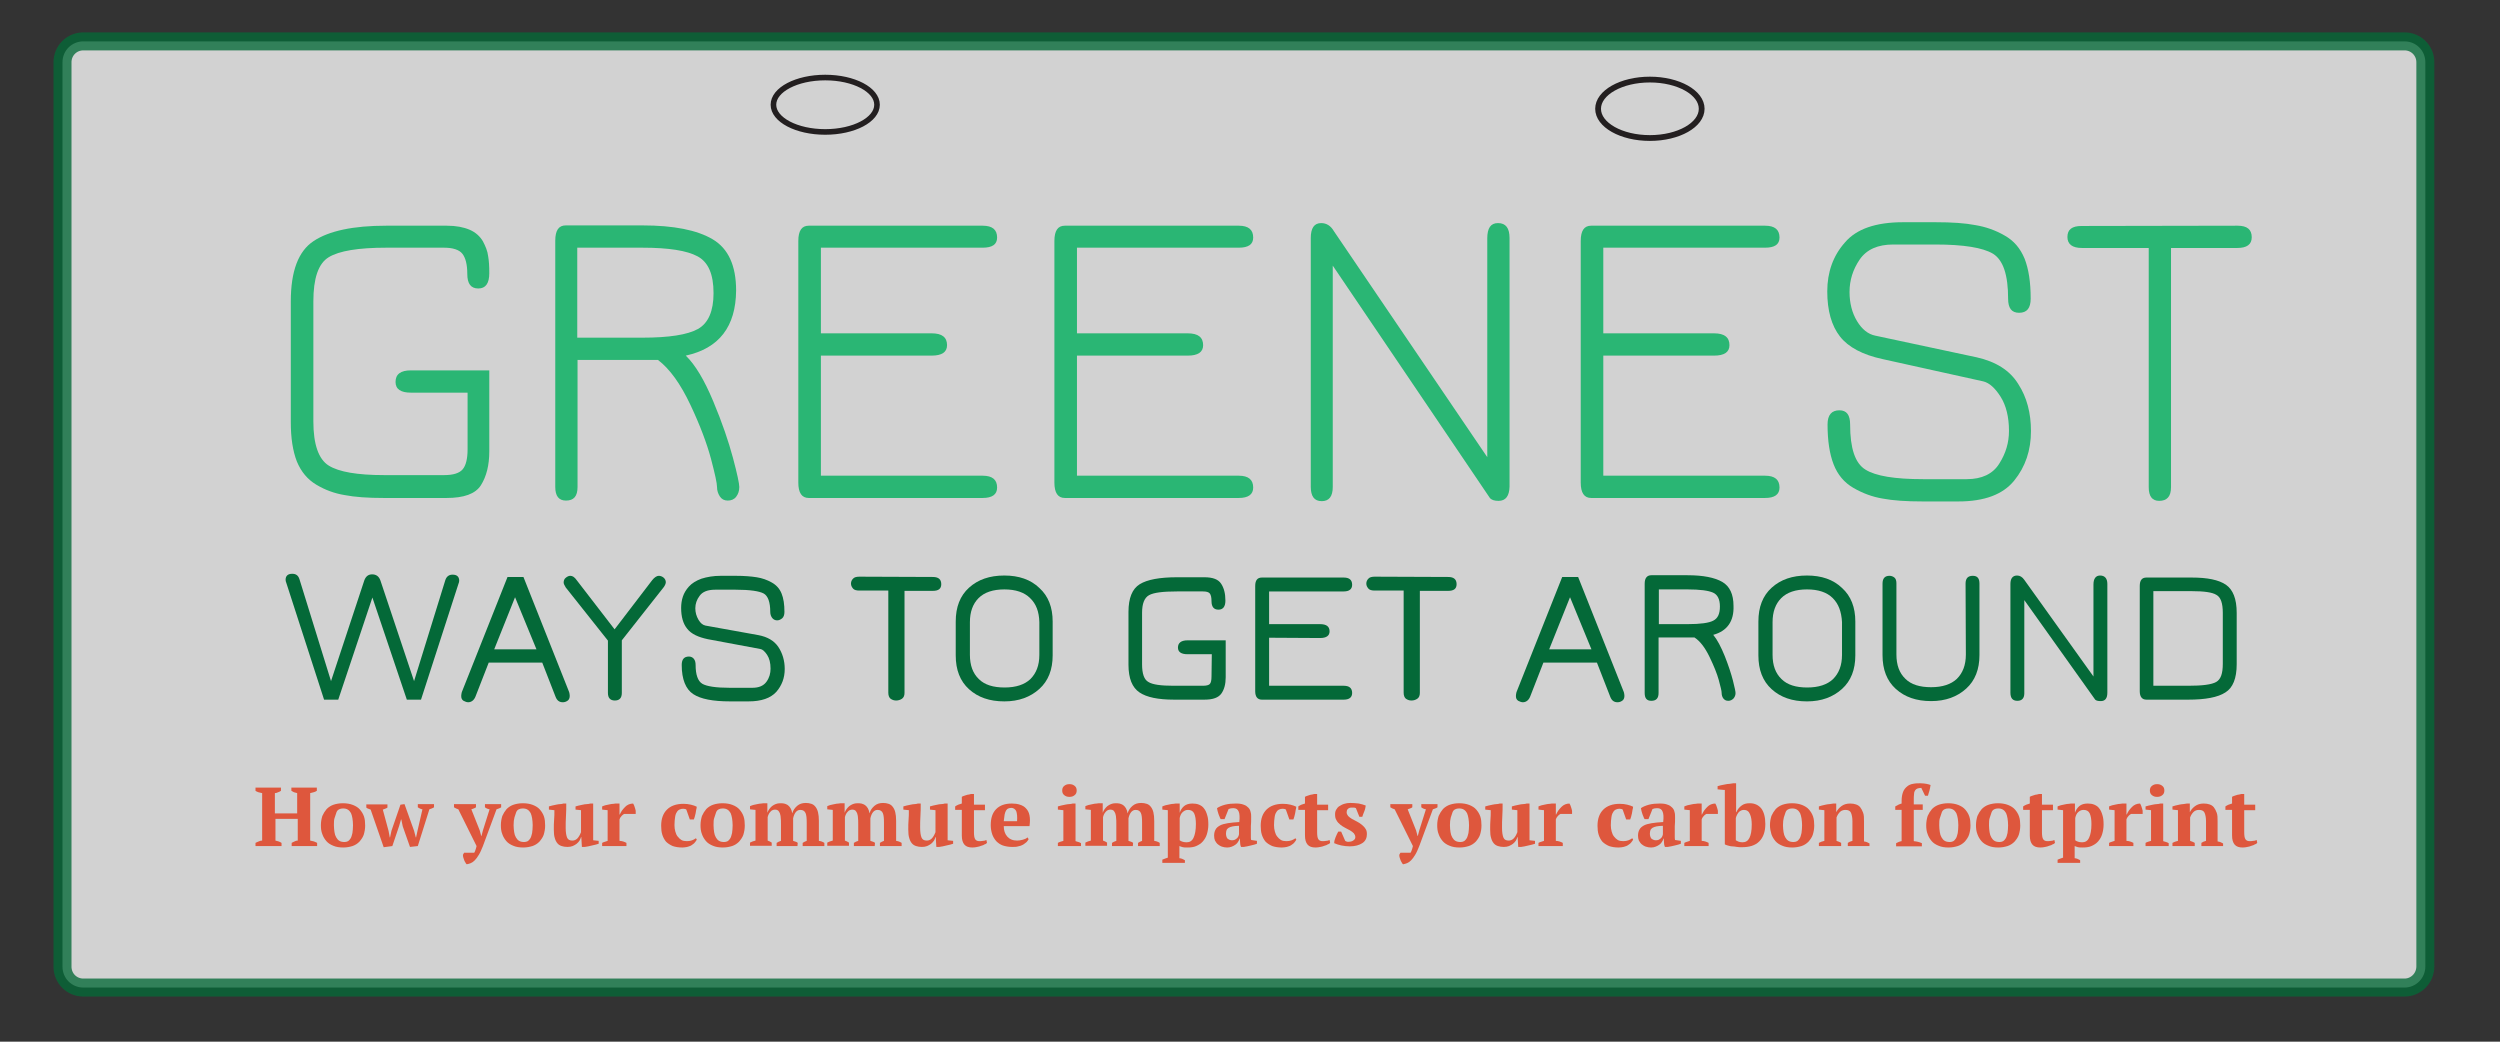 <?xml version="1.0" encoding="utf-8"?>
<!-- Generator: Adobe Illustrator 19.2.1, SVG Export Plug-In . SVG Version: 6.00 Build 0)  -->
<svg version="1.1" id="Layer_1" xmlns="http://www.w3.org/2000/svg" xmlns:xlink="http://www.w3.org/1999/xlink" x="0px" y="0px"
	 width="864px" height="360px" viewBox="0 0 864 360" enable-background="new 0 0 864 360" xml:space="preserve">
<rect x="0" y="0" width="864" height="360" fill="#333333" stroke="none"/>
<g id="Title">
	
		<path opacity="0.78" fill="#FFFFFF" stroke="#046938" stroke-width="6.218" stroke-miterlimit="10" enable-background="new    " d="
		M831,341.3H28.8c-4,0-7.2-3.2-7.2-7.2V21.5c0-4,3.2-7.2,7.2-7.2H831c4,0,7.2,3.2,7.2,7.2V334C838.2,338.1,834.9,341.3,831,341.3z"
		/>
	<ellipse fill="none" stroke="#231F20" stroke-width="1.937" stroke-miterlimit="10" cx="285.2" cy="36.2" rx="17.9" ry="9.4"/>
	<ellipse fill="none" stroke="#231F20" stroke-width="2" stroke-miterlimit="10" cx="570.2" cy="37.6" rx="17.9" ry="10.1"/>
	<g>
		<polygon fill="none" points="844.7,257.3 31,257.3 28.4,76.9 842.1,76.9 		"/>
		<path fill="#2AB674" d="M161.4,135.7H142c-3.5,0-5.3-1.2-5.3-3.7c0-2.7,1.8-4,5.3-4h27.1v28c0,4.8-1,8.7-2.9,11.7
			s-5.9,4.4-11.9,4.4h-21.7c-5.4,0-9.9-0.3-13.5-1c-3.6-0.6-6.8-1.8-9.8-3.6s-5.2-4.4-6.7-8c-1.4-3.6-2.1-8.1-2.1-13.6v-41.7
			c0-10.5,2.6-17.4,7.9-20.9S122,78,133.5,78h20.9c3.2,0,5.8,0.5,7.9,1.4c2.1,0.9,3.6,2.3,4.6,4c0.9,1.7,1.6,3.4,1.8,5.1
			c0.3,1.7,0.4,3.6,0.4,5.9c0,3.6-1.3,5.3-3.8,5.3c-2.6,0-3.8-1.7-3.8-5s-0.6-5.6-1.7-7c-1.1-1.4-3.3-2.1-6.4-2.1h-19.8
			c-9.8,0-16.4,1.1-20,3.3s-5.3,7.3-5.3,15.3v41.4c0,8,1.8,13.1,5.3,15.3s9.9,3.3,19.2,3.3h20.7c3.2,0,5.3-0.7,6.4-2
			c1.1-1.3,1.7-3.6,1.7-6.9v-19.6H161.4z"/>
		<path fill="#2AB674" d="M237,122.9c3.3,3.2,6.4,8.4,9.5,15.8s5.3,13.9,6.8,19.5s2.2,9,2.2,10.1c0,1.4-0.4,2.5-1.1,3.4
			c-0.7,0.9-1.7,1.3-2.9,1.3s-2.1-0.5-2.7-1.4c-0.6-0.9-1-2-1-3.3s-0.7-4.5-2.1-9.8c-1.4-5.2-3.7-11.4-7.1-18.6
			c-3.4-7.2-7.1-12.4-11.2-15.5h-27.8v43.9c0,3.2-1.3,4.7-4,4.7c-2.5,0-3.7-1.6-3.7-4.7V83.2c0-3.6,1.2-5.3,3.6-5.3h26.6
			c10.7,0,18.8,1.6,24.2,4.8c5.4,3.2,8.1,9.1,8.1,17.7C254.3,112.9,248.5,120.4,237,122.9z M222,116.7c9.2,0,15.6-1,19.2-3
			c3.6-2,5.4-6.2,5.4-12.4c0-6.5-1.8-10.7-5.5-12.7s-10-3-19.1-3h-22.5v31.1H222L222,116.7z"/>
		<path fill="#2AB674" d="M283.7,122.9v41.5h55.9c3.4,0,5,1.4,5,4.1c0,2.4-1.7,3.6-5,3.6h-60.1c-2.4,0-3.6-1.8-3.6-5.3V83.3
			c0-3.6,1.2-5.3,3.6-5.3h60.1c3.4,0,5,1.4,5,4.1c0,2.4-1.7,3.5-5,3.5h-55.9v29.6H322c3.6,0,5.3,1.4,5.3,4.1c0,2.4-1.8,3.6-5.3,3.6
			L283.7,122.9L283.7,122.9z"/>
		<path fill="#2AB674" d="M372.2,122.9v41.5h55.9c3.4,0,5,1.4,5,4.1c0,2.4-1.7,3.6-5,3.6H368c-2.4,0-3.6-1.8-3.6-5.3V83.3
			c0-3.6,1.2-5.3,3.6-5.3h60.1c3.4,0,5,1.4,5,4.1c0,2.4-1.7,3.5-5,3.5h-55.9v29.6h38.3c3.6,0,5.3,1.4,5.3,4.1c0,2.4-1.8,3.6-5.3,3.6
			L372.2,122.9L372.2,122.9z"/>
		<path fill="#2AB674" d="M517.9,173.1c-1.4,0-2.4-0.3-3-1l-54.3-80.3v76.5c0,3.3-1.3,4.9-3.8,4.9c-2.6,0-3.8-1.7-3.8-5V82.3
			c0-3.5,1.2-5.2,3.6-5.2c1.8,0,3.3,0.9,4.4,2.8l53,78.1V82.4c0-3.6,1.2-5.3,3.7-5.3c2.7,0,4,1.7,4,5.2v85.9
			C521.6,171.4,520.4,173.1,517.9,173.1z"/>
		<path fill="#2AB674" d="M554.1,122.9v41.5H610c3.4,0,5,1.4,5,4.1c0,2.4-1.7,3.6-5,3.6h-60.1c-2.4,0-3.6-1.8-3.6-5.3V83.3
			c0-3.6,1.2-5.3,3.6-5.3H610c3.4,0,5,1.4,5,4.1c0,2.4-1.7,3.5-5,3.5h-55.9v29.6h38.3c3.6,0,5.3,1.4,5.3,4.1c0,2.4-1.8,3.6-5.3,3.6
			L554.1,122.9L554.1,122.9z"/>
		<path fill="#2AB674" d="M639.2,100.9c0,3.9,0.9,7.3,2.6,10.1c1.7,2.8,3.8,4.5,6.3,5l35.1,7.5c6.6,1.5,11.4,4.5,14.3,9.2
			c3,4.6,4.4,10.1,4.4,16.3c0,6.6-1.9,12.3-5.8,17.1s-10.3,7.2-19.3,7.2h-12.3c-5.6,0-10.3-0.3-13.9-1c-3.6-0.6-7-1.9-10.1-3.7
			s-5.4-4.5-6.8-8.1c-1.4-3.6-2.1-8.2-2.1-13.8c0-3.3,1.4-4.9,4.1-4.9c2.5,0,3.7,1.6,3.7,4.9c0,8.2,1.7,13.4,5.3,15.6
			c3.5,2.2,10.1,3.3,19.9,3.3h15.1c5.2,0,9-1.8,11.2-5.3c2.3-3.6,3.4-7.3,3.4-11.4c0-4.8-1-8.8-2.9-11.8s-3.9-4.8-6-5.3l-34.8-7.7
			c-6.9-1.5-11.8-4.1-14.7-7.8s-4.4-8.9-4.4-15.6c0-6.6,2-12.3,6.1-16.9c4-4.7,10.7-7,20.1-7h11.2c5.6,0,10.2,0.3,13.8,1
			c3.6,0.6,7,1.8,10.1,3.6c3.2,1.8,5.4,4.4,6.9,8c1.4,3.6,2.1,8.1,2.1,13.8c0,3.3-1.3,4.9-4,4.9c-2.6,0-3.8-1.6-3.8-4.9
			c0-8.2-1.7-13.3-5.2-15.5c-3.5-2.1-10.1-3.2-20-3.2h-14.5c-5.3,0-9.2,1.7-11.6,5.2C640.4,93.1,639.2,96.8,639.2,100.9z"/>
		<path fill="#2AB674" d="M773.3,78c3.3,0,4.9,1.3,4.9,4c0,2.5-1.7,3.7-5,3.7h-22.9v82.7c0,3.2-1.4,4.7-4.1,4.7
			c-2.4,0-3.6-1.6-3.6-4.7V85.7h-23.1c-3.3,0-5-1.3-5-3.8c0-2.6,1.6-3.8,4.9-3.8L773.3,78L773.3,78L773.3,78z"/>
		<path fill="#046938" d="M143.1,235.4l10.8-34.9c0.4-1.2,1.2-1.9,2.5-1.9c1.5,0,2.3,0.7,2.3,2.1c0,0.3-0.1,0.7-0.3,1.2l-12.9,39.9
			h-4.9l-11.9-35.3l-11.8,35.3H112l-13-40.2c-0.2-0.5-0.3-0.9-0.3-1.2c0-1.4,0.8-2.1,2.3-2.1c1.3,0,2.1,0.6,2.5,1.9l10.9,35.2
			l11.5-34.8c0.5-1.4,1.4-2.1,2.7-2.1c1.4,0,2.4,0.7,2.9,2.2L143.1,235.4z"/>
		<path fill="#046938" d="M180.9,199.4l15.8,39.8c0.1,0.4,0.2,0.8,0.2,1.3c0,0.8-0.3,1.4-0.8,1.7c-0.6,0.4-1.1,0.5-1.6,0.5
			c-1.2,0-2-0.6-2.5-1.9l-4.6-11.8h-18.5l-4.6,11.8c-0.5,1.2-1.4,1.9-2.5,1.9c-0.5,0-1-0.2-1.6-0.5c-0.6-0.4-0.8-0.9-0.8-1.7
			c0-0.4,0.1-0.9,0.2-1.3l15.8-39.8H180.9z M170.8,224.4h14.6l-7.4-18L170.8,224.4z"/>
		<path fill="#046938" d="M210.1,221.4L195.5,203c-0.5-0.8-0.7-1.3-0.7-1.7c0-0.6,0.2-1.2,0.7-1.6c0.5-0.4,1-0.7,1.6-0.7
			c0.8,0,1.5,0.5,2.2,1.5l13.1,17l13-17c0.8-1,1.6-1.5,2.3-1.5c0.5,0,1.1,0.2,1.6,0.6c0.5,0.4,0.8,1,0.8,1.6c0,0.4-0.2,1-0.7,1.7
			l-14.5,18.4v18.2c0,1.7-0.8,2.6-2.4,2.6c-1.6,0-2.4-0.9-2.4-2.6L210.1,221.4L210.1,221.4z"/>
		<path fill="#046938" d="M240.3,210.2c0,1.5,0.4,2.8,1.1,4c0.7,1.2,1.5,1.8,2.4,2l18.3,3.3c3.2,0.6,5.5,2,6.9,4.1s2.2,4.7,2.2,7.6
			c0,3.1-1,5.7-2.9,7.9c-2,2.2-5.2,3.3-9.6,3.3h-6.4c-5.9,0-10.1-0.8-12.7-2.5c-2.6-1.7-4-5.1-4-10.1c0-1.9,0.8-2.9,2.5-2.9
			c0.7,0,1.3,0.3,1.7,0.8s0.6,1.2,0.6,2.1c0,3.4,0.8,5.6,2.3,6.5s4.7,1.4,9.5,1.4h7.8c2.3,0,3.9-0.7,4.9-2.1c1-1.4,1.4-2.9,1.4-4.5
			c0-2-0.4-3.6-1.2-4.8s-1.6-1.9-2.3-2l-18.2-3.4c-3.3-0.7-5.7-1.8-7.1-3.6c-1.4-1.7-2.1-4.1-2.1-7.2c0-1.4,0.2-2.7,0.6-3.9
			c0.4-1.2,1.1-2.4,2.1-3.5s2.4-2,4.3-2.7c1.9-0.6,4.1-1,6.7-1h5.1c3,0,5.4,0.2,7.3,0.5s3.6,0.9,5.2,1.8c1.6,0.9,2.7,2.1,3.4,3.8
			s1,3.8,1,6.4c0,1-0.3,1.8-0.8,2.2s-1.1,0.7-1.7,0.7c-0.7,0-1.3-0.3-1.7-0.8s-0.7-1.2-0.7-2.1c0-3.4-0.8-5.6-2.3-6.4
			s-4.7-1.3-9.7-1.3h-7c-2.6,0-4.4,0.7-5.4,2.1C240.8,207.2,240.3,208.7,240.3,210.2z"/>
		<path fill="#046938" d="M322.4,199.4c1.9,0,2.9,0.8,2.9,2.5c0,1.6-1,2.3-2.9,2.3h-9.8v35.3c0,0.9-0.3,1.6-0.9,2s-1.3,0.6-2,0.6
			s-1.3-0.2-1.9-0.6c-0.5-0.4-0.8-1.1-0.8-2.1v-35.3h-10c-1,0-1.8-0.2-2.2-0.7s-0.7-1-0.7-1.7c0-0.6,0.2-1.2,0.7-1.7
			c0.4-0.5,1.2-0.7,2.2-0.7L322.4,199.4L322.4,199.4L322.4,199.4z"/>
		<path fill="#046938" d="M347.1,242.4c-5.1,0-9.1-1.4-12.2-4.2s-4.6-6.7-4.6-11.7v-11.7c0-5,1.5-8.9,4.6-11.7s7.1-4.2,12.2-4.2
			c5,0,9.1,1.4,12.1,4.3c3.1,2.8,4.6,6.7,4.6,11.6v11.7c0,4.9-1.5,8.8-4.6,11.6C356.1,240.9,352.1,242.4,347.1,242.4z M356,206.7
			c-2-2-5-3-8.9-3s-6.9,1-8.9,3s-3,4.8-3,8.3v11.3c0,3.6,1,6.4,3.1,8.4c2,2,5,2.9,8.9,2.9s6.9-1,8.9-2.9c2-2,3.1-4.7,3.1-8.4V215
			C359.1,211.4,358.1,208.7,356,206.7z"/>
		<path fill="#046938" d="M418.8,226.1h-8.4c-2.2,0-3.3-0.8-3.3-2.3c0-1.6,1.1-2.5,3.3-2.5h13.2v12.8c0,2.3-0.5,4.2-1.5,5.6
			c-1,1.4-2.9,2.1-5.8,2.1h-10.6c-5.4,0-9.4-0.8-11.9-2.5s-3.8-4.8-3.8-9.6v-18.2c0-4.8,1.3-8,3.9-9.6s6.9-2.4,12.9-2.4h9.4
			c2.9,0,4.8,0.7,5.8,2.2s1.5,3.4,1.5,5.9c0,2-0.8,3.1-2.4,3.1s-2.4-1-2.4-2.9c0-1.3-0.2-2.2-0.6-2.7s-1.2-0.7-2.4-0.7h-8.9
			c-4.9,0-8.1,0.4-9.7,1.3s-2.4,2.9-2.4,6.1v17.8c0,3.2,0.7,5.3,2.2,6.1c1.4,0.9,4.3,1.3,8.7,1.3h10.1c1.2,0,2-0.2,2.4-0.6
			c0.4-0.4,0.6-1.3,0.6-2.6L418.8,226.1L418.8,226.1z"/>
		<path fill="#046938" d="M438.6,220.4V237h25.8c1.9,0,2.9,0.8,2.9,2.5c0,1.5-1,2.3-2.9,2.3h-28.3c-1.5,0-2.3-1-2.3-2.9v-36.4
			c0-2,0.8-2.9,2.3-2.9h28.3c1.9,0,2.9,0.8,2.9,2.5c0,1.5-1,2.3-2.9,2.3h-25.8v11.3h17.6c2.2,0,3.3,0.8,3.3,2.5
			c0,1.5-1.1,2.3-3.3,2.3L438.6,220.4L438.6,220.4z"/>
		<path fill="#046938" d="M500.5,199.4c1.9,0,2.9,0.8,2.9,2.5c0,1.6-1,2.3-2.9,2.3h-9.8v35.3c0,0.9-0.3,1.6-0.9,2s-1.3,0.6-2,0.6
			s-1.3-0.2-1.9-0.6c-0.5-0.4-0.8-1.1-0.8-2.1v-35.3h-10c-1,0-1.8-0.2-2.2-0.7s-0.7-1-0.7-1.7c0-0.6,0.2-1.2,0.7-1.7
			c0.4-0.5,1.2-0.7,2.2-0.7L500.5,199.4L500.5,199.4L500.5,199.4z"/>
		<path fill="#046938" d="M545.4,199.4l15.8,39.8c0.1,0.4,0.2,0.8,0.2,1.3c0,0.8-0.3,1.4-0.8,1.7c-0.6,0.4-1.1,0.5-1.6,0.5
			c-1.2,0-2-0.6-2.5-1.9l-4.6-11.8h-18.5l-4.6,11.8c-0.5,1.2-1.4,1.9-2.5,1.9c-0.5,0-1-0.2-1.6-0.5c-0.6-0.4-0.8-0.9-0.8-1.7
			c0-0.4,0.1-0.9,0.2-1.3l15.8-39.8H545.4z M535.4,224.4H550l-7.4-18L535.4,224.4z"/>
		<path fill="#046938" d="M592.1,219.4c1.4,1.7,2.7,4.2,4,7.4c1.3,3.3,2.2,6.1,2.8,8.4c0.6,2.4,0.9,3.8,0.9,4.3
			c0,0.7-0.2,1.3-0.7,1.9c-0.5,0.5-1.1,0.8-1.8,0.8c-0.8,0-1.3-0.3-1.7-0.8s-0.6-1.2-0.6-1.9c0-0.8-0.4-2.2-1-4.5
			c-0.6-2.2-1.7-4.9-3.2-8s-3.2-5.4-5.2-6.7h-12.4v19.2c0,1.8-0.8,2.7-2.5,2.7c-1.6,0-2.3-0.9-2.3-2.7v-37.8c0-1.9,0.8-2.9,2.3-2.9
			h12.5c5.4,0,9.4,0.8,12,2.3s3.9,4.3,3.9,8.3C599.3,214.7,596.9,218.1,592.1,219.4z M573.3,203.7v12h10c4.3,0,7.3-0.4,8.8-1.2
			c1.6-0.8,2.3-2.4,2.3-4.9s-0.8-4.1-2.4-4.8s-4.5-1.1-8.8-1.1H573.3z"/>
		<path fill="#046938" d="M624.5,242.4c-5.1,0-9.1-1.4-12.2-4.2c-3.1-2.8-4.6-6.7-4.6-11.7v-11.7c0-5,1.5-8.9,4.6-11.7
			s7.1-4.2,12.2-4.2c5,0,9.1,1.4,12.1,4.3c3.1,2.8,4.6,6.7,4.6,11.6v11.7c0,4.9-1.5,8.8-4.6,11.6
			C633.5,240.9,629.5,242.4,624.5,242.4z M633.4,206.7c-2-2-5-3-8.9-3s-6.9,1-8.9,3s-3,4.8-3,8.3v11.3c0,3.6,1,6.4,3.1,8.4
			c2,2,5,2.9,8.9,2.9s6.9-1,8.9-2.9c2-2,3.1-4.7,3.1-8.4V215C636.4,211.4,635.4,208.7,633.4,206.7z"/>
		<path fill="#046938" d="M679.3,201.7c0-1.8,0.8-2.7,2.5-2.7c1.6,0,2.3,0.9,2.3,2.7v24.7c0,4.9-1.5,8.8-4.6,11.6s-7.1,4.3-12.1,4.3
			c-5.1,0-9.1-1.4-12.2-4.2c-3.1-2.8-4.6-6.7-4.6-11.7v-24.7c0-1.8,0.8-2.7,2.4-2.7c0.6,0,1.2,0.2,1.7,0.6c0.5,0.4,0.7,1.1,0.7,2
			v24.6c0,3.6,1,6.4,3.1,8.4c2,2,5,2.9,8.9,2.9s6.9-1,8.9-2.9c2-2,3.1-4.7,3.1-8.4L679.3,201.7L679.3,201.7z"/>
		<path fill="#046938" d="M726,242.3c-1,0-1.6-0.2-1.9-0.5l-24.5-34.4v32.2c0,1.7-0.8,2.6-2.4,2.6s-2.4-0.9-2.4-2.8v-37.6
			c0-1.9,0.8-2.9,2.3-2.9c1,0,1.8,0.5,2.5,1.5l23.9,33.4V202c0-2,0.8-3.1,2.3-3.1c1.6,0,2.5,1,2.5,2.9v37.6
			C728.3,241.4,727.5,242.3,726,242.3z"/>
		<path fill="#046938" d="M773,211.8v17.8c0,4.8-1.3,8.1-3.9,9.7c-2.6,1.7-6.9,2.5-12.8,2.5h-14.5c-1.5,0-2.3-1-2.3-2.9v-36.4
			c0-2,0.8-2.9,2.3-2.9h15.7c5.4,0,9.3,0.8,11.8,2.5C771.7,203.8,773,206.9,773,211.8z M768.2,229.4v-17.6c0-3.3-0.7-5.4-2.2-6.2
			c-1.4-0.9-4.3-1.3-8.6-1.3h-13.2V237h12c4.9,0,8.1-0.4,9.7-1.3S768.2,232.8,768.2,229.4z"/>
	</g>
	<g>
		<rect x="21.5" y="270.7" fill="none" width="825" height="79.1"/>
		<path fill="#DE573D" d="M97.1,292.4h-8.8v-1.1c0.3-0.2,0.7-0.3,1.1-0.5s0.8-0.3,1.2-0.3v-16.4c-0.5-0.1-0.9-0.2-1.3-0.3
			c-0.4-0.2-0.8-0.3-1-0.5v-1.1h8.8v1.1c-0.3,0.2-0.6,0.4-1,0.5c-0.4,0.2-0.7,0.3-1.1,0.3v7h7.7v-7c-0.4-0.1-0.8-0.2-1.1-0.3
			c-0.3-0.2-0.6-0.3-0.9-0.5v-1.1h8.8v1.1c-0.3,0.2-0.7,0.4-1.1,0.5s-0.8,0.2-1.2,0.3v16.4c0.4,0.1,0.9,0.2,1.3,0.3
			c0.4,0.2,0.8,0.3,1.1,0.5v1.1h-8.8v-1.1c0.3-0.2,0.6-0.3,1-0.5c0.3-0.2,0.7-0.3,1.1-0.3V283h-7.7v7.5c0.4,0.1,0.7,0.2,1.1,0.3
			c0.3,0.1,0.7,0.3,1,0.5v1.1H97.1z"/>
		<path fill="#DE573D" d="M110.9,285.2c0-1.2,0.2-2.2,0.5-3.2c0.4-0.9,0.9-1.7,1.5-2.4c0.7-0.7,1.5-1.2,2.4-1.5s2-0.5,3.2-0.5
			c1.3,0,2.5,0.2,3.5,0.6s1.8,0.9,2.4,1.6s1.1,1.5,1.4,2.4s0.4,2,0.4,3.1c0,1.2-0.2,2.2-0.5,3.2c-0.3,0.9-0.9,1.7-1.5,2.4
			c-0.7,0.7-1.5,1.2-2.4,1.5c-1,0.3-2,0.5-3.2,0.5c-1.3,0-2.5-0.2-3.4-0.6c-1-0.4-1.8-0.9-2.4-1.6s-1.1-1.5-1.4-2.4
			C111,287.3,110.9,286.3,110.9,285.2z M115.4,285.2c0,0.9,0.1,1.7,0.2,2.4c0.1,0.7,0.3,1.3,0.6,1.8s0.6,0.9,1.1,1.2
			s1.1,0.4,1.8,0.4c0.4,0,0.8-0.1,1.2-0.3c0.3-0.2,0.6-0.5,0.9-1s0.4-1.1,0.6-1.8c0.1-0.7,0.2-1.7,0.2-2.7c0-0.9-0.1-1.7-0.2-2.4
			c-0.1-0.7-0.3-1.3-0.5-1.8c-0.3-0.5-0.6-0.9-1.1-1.2s-1-0.4-1.7-0.4c-0.5,0-0.9,0.1-1.3,0.3c-0.4,0.2-0.7,0.5-0.9,1
			s-0.4,1.1-0.6,1.8C115.4,283.2,115.4,284.1,115.4,285.2z"/>
		<path fill="#DE573D" d="M132.6,292.8l-4.5-13c-0.3-0.1-0.5-0.2-0.8-0.3s-0.5-0.2-0.7-0.4V278h7.3v1.1c-0.3,0.2-0.5,0.3-0.8,0.4
			s-0.5,0.2-0.8,0.3l2,7.4l0.4,2.2h0.1l0.5-2.3l3.1-9l1.4-0.2l3.3,9.2l0.6,2.3h0.1l0.5-2.3l1.7-7.4c-0.2,0-0.5-0.1-0.7-0.2
			c-0.3-0.1-0.6-0.3-0.9-0.5v-1.1h5.6v1.1c-0.4,0.3-1,0.5-1.6,0.7l-4,12.7l-2.7,0.3l-2.5-7.1l-0.5-2.4h-0.1l-0.7,2.4l-2.3,6.8
			L132.6,292.8z"/>
		<path fill="#DE573D" d="M158.4,279.7c-0.3-0.1-0.6-0.2-0.8-0.3s-0.5-0.3-0.7-0.4v-1.1h7.6v1.1c-0.4,0.3-1,0.5-1.6,0.7l2.9,7.3
			l0.5,1.9h0.1l0.5-1.9l2.3-7.3c-0.6-0.1-1.1-0.3-1.6-0.7v-1.1h5.6v1.1c-0.4,0.3-1,0.5-1.6,0.7l-4.7,12.7c-0.5,1.2-0.9,2.2-1.4,3
			s-0.9,1.4-1.4,1.9s-0.9,0.8-1.4,1s-0.9,0.3-1.4,0.4c-0.2-0.2-0.4-0.4-0.5-0.7c-0.2-0.3-0.3-0.5-0.4-0.8c-0.1-0.3-0.2-0.6-0.3-0.9
			s-0.1-0.6-0.1-0.9l0.4-0.7h3.5c0.2-0.3,0.3-0.6,0.4-0.9c0.1-0.3,0.3-0.8,0.4-1.4L158.4,279.7z"/>
		<path fill="#DE573D" d="M173.1,285.2c0-1.2,0.2-2.2,0.5-3.2c0.4-0.9,0.9-1.7,1.5-2.4c0.7-0.7,1.5-1.2,2.4-1.5s2-0.5,3.2-0.5
			c1.3,0,2.5,0.2,3.5,0.6s1.8,0.9,2.4,1.6c0.6,0.7,1.1,1.5,1.4,2.4c0.3,0.9,0.4,2,0.4,3.1c0,1.2-0.2,2.2-0.5,3.2
			c-0.3,0.9-0.9,1.7-1.5,2.4c-0.7,0.7-1.5,1.2-2.4,1.5c-1,0.3-2,0.5-3.2,0.5c-1.3,0-2.5-0.2-3.4-0.6c-1-0.4-1.8-0.9-2.4-1.6
			c-0.6-0.7-1.1-1.5-1.4-2.4C173.2,287.3,173.1,286.3,173.1,285.2z M177.5,285.2c0,0.9,0.1,1.7,0.2,2.4c0.1,0.7,0.3,1.3,0.6,1.8
			s0.6,0.9,1.1,1.2s1.1,0.4,1.8,0.4c0.4,0,0.8-0.1,1.2-0.3c0.3-0.2,0.6-0.5,0.9-1c0.3-0.5,0.4-1.1,0.6-1.8c0.1-0.7,0.2-1.7,0.2-2.7
			c0-0.9-0.1-1.7-0.2-2.4c-0.1-0.7-0.3-1.3-0.5-1.8c-0.3-0.5-0.6-0.9-1.1-1.2s-1-0.4-1.7-0.4c-0.5,0-0.9,0.1-1.3,0.3
			c-0.4,0.2-0.7,0.5-0.9,1s-0.4,1.1-0.6,1.8C177.6,283.2,177.5,284.1,177.5,285.2z"/>
		<path fill="#DE573D" d="M191.4,286.7c0-1.2,0-2.3,0.1-3.4c0.1-1,0.1-2.1,0.1-3.3l-1.9-0.2v-1.1c0.3-0.1,0.7-0.2,1.1-0.3
			s0.9-0.2,1.4-0.3s1-0.2,1.4-0.2s0.8-0.1,1.1-0.2h1c0,1.4,0,2.9-0.1,4.3s-0.1,2.8-0.1,4.1c0,1.6,0.2,2.7,0.5,3.4s0.9,1,1.8,1
			c0.6,0,1.2-0.2,1.7-0.7s0.9-1.2,1.3-2.2V280l-1.9-0.2v-1.1c0.3-0.1,0.7-0.2,1.1-0.3c0.4-0.1,0.9-0.2,1.4-0.3s0.9-0.2,1.4-0.2
			s0.9-0.1,1.2-0.2h1v12.7l1.9,0.2v1c-0.3,0.1-0.6,0.2-1,0.3s-0.8,0.2-1.3,0.3c-0.4,0.1-0.9,0.2-1.3,0.3c-0.4,0.1-0.8,0.1-1.2,0.2
			h-1l-0.2-3.4h-0.1c-0.1,0.4-0.3,0.8-0.5,1.2c-0.3,0.4-0.6,0.8-1,1.1s-0.9,0.6-1.4,0.8s-1.1,0.3-1.8,0.3s-1.4-0.1-2-0.3
			s-1.1-0.5-1.5-1s-0.7-1.1-0.9-1.9C191.5,288.9,191.4,287.9,191.4,286.7z"/>
		<path fill="#DE573D" d="M215.7,281.3c-0.2,0.1-0.5,0.3-0.8,0.6s-0.6,0.7-0.8,1.3v7.4c0.4,0,0.8,0.1,1.2,0.2s0.8,0.3,1.2,0.5v1.1
			h-8.4v-1.1c0.3-0.2,0.7-0.3,1-0.4s0.6-0.2,0.9-0.3V280l-1.9-0.2v-1.1c0.3-0.1,0.7-0.3,1.1-0.4c0.5-0.1,0.9-0.2,1.4-0.3
			s0.9-0.2,1.4-0.2c0.5-0.1,0.8-0.1,1.1-0.1h1v3.8h0.1c0.2-0.4,0.4-0.9,0.7-1.3s0.7-0.9,1.1-1.3c0.4-0.4,0.8-0.7,1.3-0.9
			s1-0.3,1.5-0.3c0.2,0.3,0.4,0.7,0.5,1.1c0.2,0.5,0.3,1,0.4,1.4v1.1L215.7,281.3L215.7,281.3z"/>
		<path fill="#DE573D" d="M240.8,290.1c-0.1,0.4-0.4,0.7-0.7,1.1s-0.7,0.6-1.1,0.9c-0.4,0.3-0.9,0.4-1.5,0.6
			c-0.5,0.1-1.1,0.2-1.7,0.2c-1.3,0-2.4-0.2-3.3-0.5c-0.9-0.4-1.7-0.9-2.3-1.5c-0.6-0.7-1-1.5-1.3-2.4s-0.4-2-0.4-3.1
			c0-2.5,0.7-4.3,2-5.6s3.2-2,5.7-2c0.9,0,1.8,0.1,2.6,0.3s1.4,0.4,2,0.7c0,0.3-0.1,0.7-0.2,1.1c-0.1,0.4-0.1,0.8-0.2,1.2
			s-0.2,0.8-0.3,1.2s-0.2,0.7-0.3,0.9h-1.4l-1.2-3.4c-0.1-0.1-0.3-0.2-0.4-0.2s-0.4-0.1-0.7-0.1c-0.5,0-0.9,0.1-1.3,0.3
			c-0.4,0.2-0.7,0.5-0.9,0.9c-0.3,0.4-0.5,1-0.6,1.8c-0.1,0.7-0.2,1.6-0.2,2.7c0,0.8,0.1,1.5,0.3,2.2s0.4,1.2,0.8,1.7
			c0.4,0.5,0.8,0.9,1.3,1.2s1.2,0.4,1.9,0.4s1.3-0.1,1.8-0.3s0.9-0.4,1.3-0.7L240.8,290.1z"/>
		<path fill="#DE573D" d="M242.1,285.2c0-1.2,0.2-2.2,0.5-3.2c0.4-0.9,0.9-1.7,1.5-2.4c0.7-0.7,1.5-1.2,2.4-1.5s2-0.5,3.2-0.5
			c1.3,0,2.5,0.2,3.5,0.6s1.8,0.9,2.4,1.6c0.6,0.7,1.1,1.5,1.4,2.4s0.4,2,0.4,3.1c0,1.2-0.2,2.2-0.5,3.2c-0.3,0.9-0.9,1.7-1.5,2.4
			c-0.7,0.7-1.5,1.2-2.4,1.5c-1,0.3-2,0.5-3.2,0.5c-1.3,0-2.5-0.2-3.4-0.6c-1-0.4-1.8-0.9-2.4-1.6c-0.6-0.7-1.1-1.5-1.4-2.4
			C242.2,287.3,242.1,286.3,242.1,285.2z M246.6,285.2c0,0.9,0.1,1.7,0.2,2.4c0.1,0.7,0.3,1.3,0.6,1.8s0.6,0.9,1.1,1.2
			s1.1,0.4,1.8,0.4c0.4,0,0.8-0.1,1.2-0.3c0.3-0.2,0.6-0.5,0.9-1c0.3-0.5,0.4-1.1,0.6-1.8c0.1-0.7,0.2-1.7,0.2-2.7
			c0-0.9-0.1-1.7-0.2-2.4c-0.1-0.7-0.3-1.3-0.5-1.8c-0.3-0.5-0.6-0.9-1.1-1.2s-1-0.4-1.7-0.4c-0.5,0-0.9,0.1-1.3,0.3
			c-0.4,0.2-0.7,0.5-0.9,1s-0.4,1.1-0.6,1.8C246.6,283.2,246.6,284.1,246.6,285.2z"/>
		<path fill="#DE573D" d="M275.6,292.4h-7.2v-1.1c0.2-0.1,0.4-0.2,0.7-0.4c0.2-0.1,0.5-0.2,0.8-0.3v-5.8c0-0.9,0-1.6-0.1-2.3
			c0-0.6-0.2-1.1-0.3-1.5c-0.2-0.4-0.4-0.7-0.6-0.9c-0.3-0.2-0.6-0.3-1-0.3c-0.6,0-1.2,0.2-1.6,0.7c-0.5,0.5-0.8,1.1-1,1.9v8.1
			c0.5,0.2,1,0.4,1.4,0.7v1.1h-7.5v-1.1c0.3-0.1,0.6-0.3,0.9-0.4s0.7-0.2,1-0.3v-10.6l-1.9-0.2v-1.1c0.3-0.1,0.7-0.3,1.1-0.4
			c0.5-0.1,0.9-0.2,1.4-0.3s0.9-0.2,1.4-0.2c0.5-0.1,0.8-0.1,1.1-0.1h1v3.3l0,0c0.3-0.9,0.9-1.7,1.6-2.3c0.8-0.6,1.7-1,2.8-1
			c0.5,0,0.9,0,1.4,0.1c0.4,0.1,0.9,0.3,1.2,0.5c0.4,0.3,0.7,0.6,1,1.1s0.5,1.1,0.6,1.8c0.3-1.1,0.9-1.9,1.7-2.6c0.8-0.7,1.8-1,3-1
			c0.7,0,1.3,0.1,1.9,0.3s1,0.5,1.4,1s0.7,1.1,0.9,1.9c0.2,0.8,0.3,1.8,0.3,3v6.9c0.7,0.1,1.3,0.3,1.9,0.7v1.1h-7.5v-1.1
			c0.4-0.3,0.9-0.5,1.4-0.7v-6.3c0-1.5-0.1-2.6-0.4-3.3c-0.3-0.7-0.9-1.1-1.8-1.1c-0.7,0-1.2,0.3-1.6,0.8s-0.7,1.2-0.9,2.1v7.8
			c0.3,0.1,0.6,0.2,0.9,0.3s0.5,0.2,0.7,0.4L275.6,292.4L275.6,292.4z"/>
		<path fill="#DE573D" d="M302.3,292.4h-7.2v-1.1c0.2-0.1,0.4-0.2,0.7-0.4c0.2-0.1,0.5-0.2,0.8-0.3v-5.8c0-0.9,0-1.6-0.1-2.3
			c0-0.6-0.2-1.1-0.3-1.5c-0.2-0.4-0.4-0.7-0.6-0.9c-0.3-0.2-0.6-0.3-1-0.3c-0.6,0-1.2,0.2-1.6,0.7c-0.5,0.5-0.8,1.1-1,1.9v8.1
			c0.5,0.2,1,0.4,1.4,0.7v1.1h-7.5v-1.1c0.3-0.1,0.6-0.3,0.9-0.4s0.7-0.2,1-0.3v-10.6l-1.9-0.2v-1.1c0.3-0.1,0.7-0.3,1.1-0.4
			c0.5-0.1,0.9-0.2,1.4-0.3s0.9-0.2,1.4-0.2c0.5-0.1,0.8-0.1,1.1-0.1h1v3.3l0,0c0.3-0.9,0.9-1.7,1.6-2.3c0.8-0.6,1.7-1,2.8-1
			c0.5,0,0.9,0,1.4,0.1c0.4,0.1,0.9,0.3,1.2,0.5c0.4,0.3,0.7,0.6,1,1.1s0.5,1.1,0.6,1.8c0.3-1.1,0.9-1.9,1.7-2.6c0.8-0.7,1.8-1,3-1
			c0.7,0,1.3,0.1,1.9,0.3s1,0.5,1.4,1s0.7,1.1,0.9,1.9c0.2,0.8,0.3,1.8,0.3,3v6.9c0.7,0.1,1.3,0.3,1.9,0.7v1.1h-7.5v-1.1
			c0.4-0.3,0.9-0.5,1.4-0.7v-6.3c0-1.5-0.1-2.6-0.4-3.3c-0.3-0.7-0.9-1.1-1.8-1.1c-0.7,0-1.2,0.3-1.6,0.8s-0.7,1.2-0.9,2.1v7.8
			c0.3,0.1,0.6,0.2,0.9,0.3s0.5,0.2,0.7,0.4L302.3,292.4L302.3,292.4z"/>
		<path fill="#DE573D" d="M313.9,286.7c0-1.2,0-2.3,0.1-3.4c0.1-1,0.1-2.1,0.1-3.3l-1.9-0.2v-1.1c0.3-0.1,0.7-0.2,1.1-0.3
			s0.9-0.2,1.4-0.3s1-0.2,1.4-0.2s0.8-0.1,1.1-0.2h1c0,1.4,0,2.9-0.1,4.3s-0.1,2.8-0.1,4.1c0,1.6,0.2,2.7,0.5,3.4s0.9,1,1.8,1
			c0.6,0,1.2-0.2,1.7-0.7s0.9-1.2,1.3-2.2V280l-1.9-0.2v-1.1c0.3-0.1,0.7-0.2,1.1-0.3c0.4-0.1,0.9-0.2,1.4-0.3s0.9-0.2,1.4-0.2
			s0.9-0.1,1.2-0.2h1v12.7l1.9,0.2v1c-0.3,0.1-0.6,0.2-1,0.3s-0.8,0.2-1.3,0.3c-0.4,0.1-0.9,0.2-1.3,0.3c-0.4,0.1-0.8,0.1-1.2,0.2
			h-1l-0.2-3.4h-0.1c-0.1,0.4-0.3,0.8-0.5,1.2c-0.3,0.4-0.6,0.8-1,1.1s-0.9,0.6-1.4,0.8s-1.1,0.3-1.8,0.3s-1.4-0.1-2-0.3
			s-1.1-0.5-1.5-1s-0.7-1.1-0.9-1.9C314,288.9,313.9,287.9,313.9,286.7z"/>
		<path fill="#DE573D" d="M330.1,278.7c0.7-0.5,1.5-0.8,2.3-1v-2.3c0.1-0.1,0.3-0.2,0.6-0.3s0.6-0.2,0.9-0.3s0.6-0.2,0.9-0.2
			c0.3-0.1,0.6-0.1,0.8-0.2h1v3.7h3.8v1.9h-3.8v7.5c0,1.2,0.1,2,0.4,2.5s0.8,0.7,1.5,0.7c0.3,0,0.7,0,1.2-0.1c0.4,0,0.8-0.1,1.2-0.3
			l0.2,1c-0.2,0.2-0.4,0.4-0.8,0.5c-0.3,0.2-0.7,0.4-1.2,0.5c-0.4,0.2-0.9,0.3-1.4,0.4s-1,0.2-1.6,0.2c-1.3,0-2.2-0.3-2.8-1
			s-0.9-1.7-0.9-3.2v-8.8h-2.3L330.1,278.7L330.1,278.7z"/>
		<path fill="#DE573D" d="M355.5,290c-0.2,0.3-0.4,0.7-0.7,1s-0.8,0.6-1.2,0.9c-0.5,0.3-1.1,0.5-1.7,0.6c-0.6,0.2-1.3,0.2-2.1,0.2
			c-1.2,0-2.3-0.2-3.2-0.5s-1.7-0.9-2.3-1.5c-0.6-0.7-1.1-1.5-1.4-2.4s-0.5-2-0.5-3.1c0-2.5,0.6-4.3,1.9-5.6
			c1.3-1.3,3.1-1.9,5.4-1.9c1,0,1.9,0.1,2.8,0.4s1.6,0.7,2.1,1.3c0.6,0.6,1,1.4,1.2,2.4s0.2,2.2,0,3.7h-8.9c0,1.5,0.4,2.7,1.2,3.6
			c0.8,0.9,1.9,1.4,3.4,1.4c0.6,0,1.3-0.1,2-0.3s1.2-0.4,1.6-0.8L355.5,290z M349.5,279.2c-0.4,0-0.7,0.1-1,0.2s-0.6,0.4-0.8,0.7
			c-0.2,0.4-0.4,0.8-0.5,1.4s-0.2,1.4-0.3,2.3h4.6c0.1-1.5,0-2.7-0.3-3.5C350.9,279.7,350.3,279.2,349.5,279.2z"/>
		<path fill="#DE573D" d="M373.6,292.4h-8v-1.1c0.3-0.2,0.6-0.3,0.9-0.4s0.6-0.2,1-0.3V280l-1.9-0.2v-1.1c0.3-0.1,0.7-0.2,1.1-0.3
			c0.4-0.1,0.9-0.2,1.4-0.3s1-0.2,1.4-0.2s0.9-0.1,1.2-0.2h1v13c0.4,0.1,0.7,0.2,1,0.3s0.6,0.2,0.9,0.4V292.4L373.6,292.4z
			 M367.1,273.2c0-0.7,0.2-1.2,0.7-1.6s1-0.6,1.8-0.6s1.3,0.2,1.8,0.6s0.7,0.9,0.7,1.6s-0.2,1.2-0.7,1.6s-1,0.6-1.8,0.6
			s-1.3-0.2-1.8-0.6S367.1,273.9,367.1,273.2z"/>
		<path fill="#DE573D" d="M391.5,292.4h-7.2v-1.1c0.2-0.1,0.4-0.2,0.7-0.4c0.2-0.1,0.5-0.2,0.8-0.3v-5.8c0-0.9,0-1.6-0.1-2.3
			c0-0.6-0.2-1.1-0.3-1.5c-0.2-0.4-0.4-0.7-0.6-0.9c-0.3-0.2-0.6-0.3-1-0.3c-0.6,0-1.2,0.2-1.6,0.7c-0.5,0.5-0.8,1.1-1,1.9v8.1
			c0.5,0.2,1,0.4,1.4,0.7v1.1h-7.5v-1.1c0.3-0.1,0.6-0.3,0.9-0.4s0.7-0.2,1-0.3v-10.6l-1.9-0.2v-1.1c0.3-0.1,0.7-0.3,1.1-0.4
			c0.5-0.1,0.9-0.2,1.4-0.3s0.9-0.2,1.4-0.2c0.5-0.1,0.8-0.1,1.1-0.1h1v3.3l0,0c0.3-0.9,0.9-1.7,1.6-2.3c0.8-0.6,1.7-1,2.8-1
			c0.5,0,0.9,0,1.4,0.1c0.4,0.1,0.9,0.3,1.2,0.5c0.4,0.3,0.7,0.6,1,1.1s0.5,1.1,0.6,1.8c0.3-1.1,0.9-1.9,1.7-2.6c0.8-0.7,1.8-1,3-1
			c0.7,0,1.3,0.1,1.9,0.3s1,0.5,1.4,1s0.7,1.1,0.9,1.9c0.2,0.8,0.3,1.8,0.3,3v6.9c0.7,0.1,1.3,0.3,1.9,0.7v1.1h-7.5v-1.1
			c0.4-0.3,0.9-0.5,1.4-0.7v-6.3c0-1.5-0.1-2.6-0.4-3.3c-0.3-0.7-0.9-1.1-1.8-1.1c-0.7,0-1.2,0.3-1.6,0.8s-0.7,1.2-0.9,2.1v7.8
			c0.3,0.1,0.6,0.2,0.9,0.3s0.5,0.2,0.7,0.4L391.5,292.4L391.5,292.4z"/>
		<path fill="#DE573D" d="M409.7,298.2h-8v-1.1c0.7-0.3,1.3-0.5,1.9-0.7V280l-1.9-0.2v-1.1c0.3-0.1,0.7-0.3,1.1-0.4
			c0.5-0.1,0.9-0.2,1.4-0.3s0.9-0.2,1.4-0.2c0.5-0.1,0.8-0.1,1.1-0.1h1v3.2l0,0c0.3-0.9,0.8-1.7,1.5-2.3s1.7-0.9,2.9-0.9
			c0.8,0,1.6,0.1,2.3,0.4c0.7,0.3,1.3,0.7,1.7,1.3c0.5,0.6,0.8,1.3,1.1,2.3c0.3,0.9,0.4,2,0.4,3.3c0,1.2-0.2,2.3-0.5,3.3
			s-0.8,1.8-1.4,2.5s-1.4,1.2-2.3,1.6s-1.9,0.5-3.1,0.5c-0.7,0-1.2,0-1.5-0.1s-0.8-0.2-1.2-0.4v4.2c0.3,0,0.6,0.1,0.9,0.2
			s0.6,0.3,1,0.5v0.9L409.7,298.2L409.7,298.2z M410.6,279.9c-0.7,0-1.2,0.2-1.8,0.7s-0.9,1.2-1.1,2.1v7.7c0.3,0.2,0.6,0.4,1,0.5
			c0.3,0.1,0.8,0.2,1.4,0.2c1.1,0,1.9-0.5,2.4-1.6s0.8-2.6,0.8-4.7c0-1.6-0.2-2.8-0.6-3.7C412.3,280.3,411.6,279.9,410.6,279.9z"/>
		<path fill="#DE573D" d="M432.3,288.2c0,0.4,0,0.8,0,1.1s0,0.6,0.1,1l2,0.3v1c-0.2,0.1-0.5,0.2-0.9,0.3s-0.8,0.2-1.2,0.3
			s-0.9,0.2-1.3,0.3c-0.4,0.1-0.8,0.1-1.1,0.2h-1c-0.2-0.4-0.3-0.9-0.3-1.3s-0.1-1-0.1-1.6h-0.1c-0.1,0.4-0.3,0.8-0.5,1.1
			c-0.2,0.4-0.5,0.7-0.9,1s-0.8,0.5-1.3,0.7s-1,0.3-1.6,0.3s-1.2-0.1-1.8-0.3s-1-0.5-1.4-0.8s-0.7-0.8-1-1.3c-0.2-0.5-0.3-1-0.3-1.7
			c0-0.9,0.2-1.6,0.5-2.1c0.3-0.6,0.8-1,1.5-1.4s1.6-0.6,2.7-0.8c1.1-0.2,2.5-0.3,4-0.4c0.2-1.7,0.1-2.9-0.2-3.6
			c-0.3-0.8-0.9-1.2-1.9-1.2c-0.6,0-1.1,0.1-1.6,0.3l-1.4,3.5h-1.3c-0.2-0.2-0.3-0.5-0.4-0.8s-0.3-0.6-0.4-1c-0.1-0.3-0.2-0.7-0.3-1
			s-0.1-0.7-0.2-1c0.7-0.5,1.7-0.9,2.8-1.2c1.2-0.3,2.4-0.4,3.7-0.4c1.1,0,2,0.1,2.7,0.4c0.7,0.2,1.2,0.6,1.6,1s0.7,0.9,0.8,1.5
			c0.2,0.6,0.2,1.2,0.2,1.8c0,1.2,0,2.2-0.1,3.1C432.3,286.3,432.3,287.2,432.3,288.2z M425.8,290.4c0.4,0,0.8-0.1,1-0.2
			c0.3-0.2,0.5-0.3,0.7-0.5s0.4-0.4,0.5-0.7s0.2-0.5,0.2-0.7v-2.9c-0.9,0-1.6,0.1-2.2,0.2s-1,0.3-1.4,0.5c-0.3,0.2-0.6,0.5-0.7,0.8
			s-0.2,0.7-0.2,1.2c0,0.7,0.2,1.3,0.5,1.7C424.7,290.2,425.2,290.4,425.8,290.4z"/>
		<path fill="#DE573D" d="M448,290.1c-0.1,0.4-0.4,0.7-0.7,1.1s-0.7,0.6-1.1,0.9s-0.9,0.4-1.5,0.6c-0.5,0.1-1.1,0.2-1.7,0.2
			c-1.3,0-2.4-0.2-3.3-0.5c-0.9-0.4-1.7-0.9-2.3-1.5c-0.6-0.7-1-1.5-1.3-2.4s-0.4-2-0.4-3.1c0-2.5,0.7-4.3,2-5.6s3.2-2,5.7-2
			c0.9,0,1.8,0.1,2.6,0.3s1.4,0.4,2,0.7c0,0.3-0.1,0.7-0.2,1.1s-0.1,0.8-0.2,1.2s-0.2,0.8-0.3,1.2s-0.2,0.7-0.3,0.9h-1.4l-1.2-3.4
			c-0.1-0.1-0.3-0.2-0.4-0.2s-0.4-0.1-0.7-0.1c-0.5,0-0.9,0.1-1.3,0.3c-0.4,0.2-0.7,0.5-0.9,0.9c-0.3,0.4-0.5,1-0.6,1.8
			c-0.1,0.7-0.2,1.6-0.2,2.7c0,0.8,0.1,1.5,0.3,2.2s0.4,1.2,0.8,1.7s0.8,0.9,1.3,1.2s1.2,0.4,1.9,0.4s1.3-0.1,1.8-0.3
			s0.9-0.4,1.3-0.7L448,290.1z"/>
		<path fill="#DE573D" d="M448.7,278.7c0.7-0.5,1.5-0.8,2.3-1v-2.3c0.1-0.1,0.3-0.2,0.6-0.3s0.6-0.2,0.9-0.3s0.6-0.2,0.9-0.2
			c0.3-0.1,0.6-0.1,0.8-0.2h1v3.7h3.8v1.9h-3.8v7.5c0,1.2,0.1,2,0.4,2.5s0.8,0.7,1.5,0.7c0.3,0,0.7,0,1.2-0.1c0.4,0,0.8-0.1,1.2-0.3
			l0.2,1c-0.2,0.2-0.4,0.4-0.8,0.5c-0.3,0.2-0.7,0.4-1.2,0.5c-0.4,0.2-0.9,0.3-1.4,0.4s-1,0.2-1.6,0.2c-1.3,0-2.2-0.3-2.8-1
			s-0.9-1.7-0.9-3.2v-8.8h-2.3L448.7,278.7L448.7,278.7z"/>
		<path fill="#DE573D" d="M468.4,289.3c0-0.5-0.2-0.9-0.5-1.3c-0.4-0.4-0.8-0.7-1.3-1s-1.1-0.6-1.7-0.9s-1.2-0.7-1.7-1.1
			s-1-0.9-1.3-1.5c-0.4-0.6-0.5-1.2-0.5-2.1c0-0.6,0.1-1.1,0.4-1.6s0.6-0.9,1.1-1.2s1-0.6,1.7-0.8c0.6-0.2,1.3-0.3,2.1-0.3
			c1,0,2,0.1,2.9,0.2c0.9,0.2,1.7,0.4,2.4,0.7c-0.1,0.6-0.2,1.3-0.5,2s-0.5,1.3-0.7,1.9h-1l-1.2-3c-0.2-0.1-0.5-0.2-0.7-0.2
			c-0.3,0-0.5,0-0.8,0c-0.6,0-1,0.2-1.3,0.5s-0.4,0.7-0.4,1.1c0,0.5,0.2,0.9,0.5,1.3c0.4,0.4,0.8,0.7,1.3,1s1.1,0.6,1.7,0.9
			s1.2,0.7,1.7,1.1s1,0.9,1.3,1.4c0.4,0.5,0.5,1.2,0.5,1.9c0,1.3-0.5,2.4-1.6,3.1s-2.5,1.1-4.3,1.1c-0.9,0-1.9-0.1-2.9-0.3
			s-1.8-0.5-2.5-0.8c0-0.7,0.2-1.4,0.5-2.1s0.6-1.4,0.9-1.9h1l1.4,3.2c0.2,0.2,0.4,0.2,0.7,0.3s0.5,0,0.7,0c0.6,0,1.1-0.2,1.5-0.5
			S468.4,289.8,468.4,289.3z"/>
		<path fill="#DE573D" d="M482,279.7c-0.3-0.1-0.6-0.2-0.8-0.3s-0.5-0.3-0.7-0.4v-1.1h7.6v1.1c-0.4,0.3-1,0.5-1.6,0.7l2.9,7.3
			l0.5,1.9h0.1l0.5-1.9l2.3-7.3c-0.6-0.1-1.1-0.3-1.6-0.7v-1.1h5.6v1.1c-0.4,0.3-1,0.5-1.6,0.7l-4.7,12.7c-0.5,1.2-0.9,2.2-1.4,3
			s-0.9,1.4-1.4,1.9s-0.9,0.8-1.4,1s-0.9,0.3-1.4,0.4c-0.2-0.2-0.4-0.4-0.5-0.7c-0.2-0.3-0.3-0.5-0.4-0.8s-0.2-0.6-0.3-0.9
			c-0.1-0.3-0.1-0.6-0.1-0.9l0.4-0.7h3.5c0.2-0.3,0.3-0.6,0.4-0.9s0.3-0.8,0.4-1.4L482,279.7z"/>
		<path fill="#DE573D" d="M496.7,285.2c0-1.2,0.2-2.2,0.5-3.2c0.4-0.9,0.9-1.7,1.5-2.4c0.7-0.7,1.5-1.2,2.4-1.5s2-0.5,3.2-0.5
			c1.3,0,2.5,0.2,3.5,0.6s1.8,0.9,2.4,1.6s1.1,1.5,1.4,2.4s0.4,2,0.4,3.1c0,1.2-0.2,2.2-0.5,3.2c-0.3,0.9-0.9,1.7-1.5,2.4
			c-0.7,0.7-1.5,1.2-2.4,1.5c-1,0.3-2,0.5-3.2,0.5c-1.3,0-2.5-0.2-3.4-0.6c-1-0.4-1.8-0.9-2.4-1.6s-1.1-1.5-1.4-2.4
			C496.8,287.3,496.7,286.3,496.7,285.2z M501.1,285.2c0,0.9,0.1,1.7,0.2,2.4c0.1,0.7,0.3,1.3,0.6,1.8s0.6,0.9,1.1,1.2
			s1.1,0.4,1.8,0.4c0.4,0,0.8-0.1,1.2-0.3c0.3-0.2,0.6-0.5,0.9-1s0.4-1.1,0.6-1.8c0.1-0.7,0.2-1.7,0.2-2.7c0-0.9-0.1-1.7-0.2-2.4
			c-0.1-0.7-0.3-1.3-0.5-1.8c-0.3-0.5-0.6-0.9-1.1-1.2s-1-0.4-1.7-0.4c-0.5,0-0.9,0.1-1.3,0.3c-0.4,0.2-0.7,0.5-0.9,1
			s-0.4,1.1-0.6,1.8S501.1,284.1,501.1,285.2z"/>
		<path fill="#DE573D" d="M515,286.7c0-1.2,0-2.3,0.1-3.4c0.1-1,0.1-2.1,0.1-3.3l-1.9-0.2v-1.1c0.3-0.1,0.7-0.2,1.1-0.3
			s0.9-0.2,1.4-0.3s1-0.2,1.4-0.2s0.8-0.1,1.1-0.2h1c0,1.4,0,2.9-0.1,4.3s-0.1,2.8-0.1,4.1c0,1.6,0.2,2.7,0.5,3.4s0.9,1,1.8,1
			c0.6,0,1.2-0.2,1.7-0.7s0.9-1.2,1.3-2.2V280l-1.9-0.2v-1.1c0.3-0.1,0.7-0.2,1.1-0.3c0.4-0.1,0.9-0.2,1.4-0.3s0.9-0.2,1.4-0.2
			s0.9-0.1,1.2-0.2h1v12.7l1.9,0.2v1c-0.3,0.1-0.6,0.2-1,0.3s-0.8,0.2-1.3,0.3c-0.4,0.1-0.9,0.2-1.3,0.3c-0.4,0.1-0.8,0.1-1.2,0.2
			h-1l-0.2-3.4h-0.1c-0.1,0.4-0.3,0.8-0.5,1.2c-0.3,0.4-0.6,0.8-1,1.1s-0.9,0.6-1.4,0.8s-1.1,0.3-1.8,0.3s-1.4-0.1-2-0.3
			s-1.1-0.5-1.5-1s-0.7-1.1-0.9-1.9C515.1,288.9,515,287.9,515,286.7z"/>
		<path fill="#DE573D" d="M539.3,281.3c-0.2,0.1-0.5,0.3-0.8,0.6s-0.6,0.7-0.8,1.3v7.4c0.4,0,0.8,0.1,1.2,0.2s0.8,0.3,1.2,0.5v1.1
			h-8.4v-1.1c0.3-0.2,0.7-0.3,1-0.4s0.6-0.2,0.9-0.3V280l-1.9-0.2v-1.1c0.3-0.1,0.7-0.3,1.1-0.4c0.5-0.1,0.9-0.2,1.4-0.3
			s0.9-0.2,1.4-0.2c0.5-0.1,0.8-0.1,1.1-0.1h1v3.8h0.1c0.2-0.4,0.4-0.9,0.7-1.3s0.7-0.9,1.1-1.3c0.4-0.4,0.8-0.7,1.3-0.9
			s1-0.3,1.5-0.3c0.2,0.3,0.4,0.7,0.5,1.1c0.2,0.5,0.3,1,0.4,1.4v1.1L539.3,281.3L539.3,281.3z"/>
		<path fill="#DE573D" d="M564.4,290.1c-0.1,0.4-0.4,0.7-0.7,1.1s-0.7,0.6-1.1,0.9c-0.4,0.3-0.9,0.4-1.5,0.6
			c-0.5,0.1-1.1,0.2-1.7,0.2c-1.3,0-2.4-0.2-3.3-0.5c-0.9-0.4-1.7-0.9-2.3-1.5c-0.6-0.7-1-1.5-1.3-2.4s-0.4-2-0.4-3.1
			c0-2.5,0.7-4.3,2-5.6s3.2-2,5.7-2c0.9,0,1.8,0.1,2.6,0.3s1.4,0.4,2,0.7c0,0.3-0.1,0.7-0.2,1.1c-0.1,0.4-0.1,0.8-0.2,1.2
			s-0.2,0.8-0.3,1.2s-0.2,0.7-0.3,0.9H562l-1.2-3.4c-0.1-0.1-0.3-0.2-0.4-0.2s-0.4-0.1-0.7-0.1c-0.5,0-0.9,0.1-1.3,0.3
			c-0.4,0.2-0.7,0.5-0.9,0.9c-0.3,0.4-0.5,1-0.6,1.8c-0.1,0.7-0.2,1.6-0.2,2.7c0,0.8,0.1,1.5,0.3,2.2s0.4,1.2,0.8,1.7
			c0.4,0.5,0.8,0.9,1.3,1.2s1.2,0.4,1.9,0.4s1.3-0.1,1.8-0.3s0.9-0.4,1.3-0.7L564.4,290.1z"/>
		<path fill="#DE573D" d="M578.8,288.2c0,0.4,0,0.8,0,1.1s0,0.6,0.1,1l2,0.3v1c-0.2,0.1-0.5,0.2-0.9,0.3s-0.8,0.2-1.2,0.3
			s-0.9,0.2-1.3,0.3c-0.4,0.1-0.8,0.1-1.1,0.2h-1c-0.2-0.4-0.3-0.9-0.3-1.3s-0.1-1-0.1-1.6h-0.1c-0.1,0.4-0.3,0.8-0.5,1.1
			c-0.2,0.4-0.5,0.7-0.9,1s-0.8,0.5-1.3,0.7s-1,0.3-1.6,0.3s-1.2-0.1-1.8-0.3s-1-0.5-1.4-0.8s-0.7-0.8-1-1.3c-0.2-0.5-0.3-1-0.3-1.7
			c0-0.9,0.2-1.6,0.5-2.1c0.3-0.6,0.8-1,1.5-1.4s1.6-0.6,2.7-0.8c1.1-0.2,2.5-0.3,4-0.4c0.2-1.7,0.1-2.9-0.2-3.6
			c-0.3-0.8-0.9-1.2-1.9-1.2c-0.6,0-1.1,0.1-1.6,0.3l-1.4,3.5h-1.3c-0.2-0.2-0.3-0.5-0.4-0.8c-0.1-0.3-0.3-0.6-0.4-1
			c-0.1-0.3-0.2-0.7-0.3-1s-0.1-0.7-0.2-1c0.7-0.5,1.7-0.9,2.8-1.2c1.2-0.3,2.4-0.4,3.7-0.4c1.1,0,2,0.1,2.7,0.4
			c0.7,0.2,1.2,0.6,1.6,1s0.7,0.9,0.8,1.5c0.2,0.6,0.2,1.2,0.2,1.8c0,1.2,0,2.2-0.1,3.1C578.8,286.3,578.8,287.2,578.8,288.2z
			 M572.3,290.4c0.4,0,0.8-0.1,1-0.2c0.3-0.2,0.5-0.3,0.7-0.5s0.4-0.4,0.5-0.7s0.2-0.5,0.2-0.7v-2.9c-0.9,0-1.6,0.1-2.2,0.2
			c-0.6,0.1-1,0.3-1.4,0.5c-0.3,0.2-0.6,0.5-0.7,0.8c-0.1,0.3-0.2,0.7-0.2,1.2c0,0.7,0.2,1.3,0.5,1.7
			C571.2,290.2,571.7,290.4,572.3,290.4z"/>
		<path fill="#DE573D" d="M589.7,281.3c-0.2,0.1-0.5,0.3-0.8,0.6s-0.6,0.7-0.8,1.3v7.4c0.4,0,0.8,0.1,1.2,0.2s0.8,0.3,1.2,0.5v1.1
			h-8.4v-1.1c0.3-0.2,0.7-0.3,1-0.4s0.6-0.2,0.9-0.3V280l-1.9-0.2v-1.1c0.3-0.1,0.7-0.3,1.1-0.4c0.5-0.1,0.9-0.2,1.4-0.3
			s0.9-0.2,1.4-0.2c0.5-0.1,0.8-0.1,1.1-0.1h1v3.8h0.1c0.2-0.4,0.4-0.9,0.7-1.3s0.7-0.9,1.1-1.3c0.4-0.4,0.8-0.7,1.3-0.9
			s1-0.3,1.5-0.3c0.2,0.3,0.4,0.7,0.5,1.1c0.2,0.5,0.3,1,0.4,1.4v1.1L589.7,281.3L589.7,281.3z"/>
		<path fill="#DE573D" d="M595.8,273l-2.2-0.2v-1.1c0.3-0.1,0.7-0.2,1.1-0.3c0.5-0.1,1-0.2,1.5-0.3s1-0.2,1.5-0.2
			c0.5-0.1,0.9-0.1,1.3-0.2h1v10h0.1c0.4-1,1-1.7,1.8-2.3s1.7-0.8,2.8-0.8c1.7,0,3,0.6,4,1.8c0.9,1.2,1.4,3,1.4,5.4
			c0,2.6-0.7,4.6-2.1,6s-3.4,2-6.1,2c-0.5,0-1,0-1.6-0.1s-1.2-0.2-1.7-0.2s-1.1-0.2-1.5-0.3c-0.5-0.1-0.8-0.3-1-0.4V273H595.8z
			 M602.7,279.9c-0.7,0-1.3,0.3-1.8,0.8c-0.4,0.5-0.8,1.2-1,2v7.7c0.3,0.2,0.6,0.3,1,0.5c0.4,0.1,0.8,0.2,1.3,0.2
			c1.1,0,1.9-0.5,2.4-1.5s0.8-2.5,0.8-4.6c0-1.5-0.2-2.7-0.6-3.6C604.4,280.4,603.7,279.9,602.7,279.9z"/>
		<path fill="#DE573D" d="M611.7,285.2c0-1.2,0.2-2.2,0.5-3.2c0.4-0.9,0.9-1.7,1.5-2.4c0.7-0.7,1.5-1.2,2.4-1.5s2-0.5,3.2-0.5
			c1.3,0,2.5,0.2,3.5,0.6s1.8,0.9,2.4,1.6c0.6,0.7,1.1,1.5,1.4,2.4c0.3,0.9,0.4,2,0.4,3.1c0,1.2-0.2,2.2-0.5,3.2
			c-0.3,0.9-0.9,1.7-1.5,2.4c-0.7,0.7-1.5,1.2-2.4,1.5c-1,0.3-2,0.5-3.2,0.5c-1.3,0-2.5-0.2-3.4-0.6c-1-0.4-1.8-0.9-2.4-1.6
			c-0.6-0.7-1.1-1.5-1.4-2.4C611.9,287.3,611.7,286.3,611.7,285.2z M616.2,285.2c0,0.9,0.1,1.7,0.2,2.4c0.1,0.7,0.3,1.3,0.6,1.8
			s0.6,0.9,1.1,1.2s1.1,0.4,1.8,0.4c0.4,0,0.8-0.1,1.2-0.3c0.3-0.2,0.6-0.5,0.9-1c0.3-0.5,0.4-1.1,0.6-1.8c0.1-0.7,0.2-1.7,0.2-2.7
			c0-0.9-0.1-1.7-0.2-2.4c-0.1-0.7-0.3-1.3-0.5-1.8c-0.3-0.5-0.6-0.9-1.1-1.2s-1-0.4-1.7-0.4c-0.5,0-0.9,0.1-1.3,0.3
			c-0.4,0.2-0.7,0.5-0.9,1s-0.4,1.1-0.6,1.8C616.3,283.2,616.2,284.1,616.2,285.2z"/>
		<path fill="#DE573D" d="M646.3,292.4h-7.7v-1.1c0.2-0.1,0.5-0.3,0.7-0.4s0.5-0.2,0.9-0.3v-6.8c0-1.2-0.2-2.2-0.5-2.9s-1-1-1.9-1
			c-0.7,0-1.4,0.2-1.9,0.7s-0.9,1.1-1.2,1.9v8.1c0.3,0.1,0.6,0.2,0.8,0.3s0.5,0.2,0.8,0.4v1.1h-7.7v-1.1c0.5-0.3,1.1-0.5,1.9-0.7
			V280l-1.9-0.2v-1.1c0.3-0.1,0.6-0.2,1-0.3s0.8-0.2,1.3-0.3s1-0.2,1.4-0.2c0.5-0.1,0.9-0.1,1.3-0.2h1v3l0,0c0.4-0.8,1-1.5,1.8-2.1
			s1.8-0.9,3-0.9c0.8,0,1.4,0.1,2,0.3s1.1,0.5,1.5,1s0.7,1.1,1,1.9s0.3,1.8,0.3,3v6.9c0.8,0.1,1.4,0.4,1.9,0.7v0.9L646.3,292.4
			L646.3,292.4z"/>
		<path fill="#DE573D" d="M663.7,270.7c0.8,0,1.5,0.1,2.1,0.2s1.1,0.3,1.4,0.4c-0.1,0.6-0.2,1.3-0.4,2s-0.4,1.2-0.5,1.7h-1l-1.3-2.7
			c-0.5,0-0.9,0.1-1.3,0.2c-0.3,0.1-0.6,0.3-0.8,0.6c-0.2,0.3-0.4,0.7-0.4,1.3c-0.1,0.6-0.1,1.3-0.1,2.2v1.4h3.1v1.9h-3.1v10.8
			c1,0.1,1.9,0.3,2.8,0.7v1.1h-8.9v-1.1c0.6-0.3,1.2-0.6,1.9-0.7v-10.8H655v-1.2c0.7-0.4,1.4-0.8,2.2-1v-1c0-1.2,0.2-2.2,0.5-3
			s0.8-1.4,1.4-1.9c0.6-0.5,1.3-0.8,2-0.9C662,270.7,662.9,270.7,663.7,270.7z"/>
		<path fill="#DE573D" d="M665.7,285.2c0-1.2,0.2-2.2,0.5-3.2c0.4-0.9,0.9-1.7,1.5-2.4c0.7-0.7,1.5-1.2,2.4-1.5s2-0.5,3.2-0.5
			c1.3,0,2.5,0.2,3.5,0.6s1.8,0.9,2.4,1.6c0.6,0.7,1.1,1.5,1.4,2.4s0.4,2,0.4,3.1c0,1.2-0.2,2.2-0.5,3.2c-0.3,0.9-0.9,1.7-1.5,2.4
			c-0.7,0.7-1.5,1.2-2.4,1.5c-1,0.3-2,0.5-3.2,0.5c-1.3,0-2.5-0.2-3.4-0.6c-1-0.4-1.8-0.9-2.4-1.6c-0.6-0.7-1.1-1.5-1.4-2.4
			C665.8,287.3,665.7,286.3,665.7,285.2z M670.2,285.2c0,0.9,0.1,1.7,0.2,2.4s0.3,1.3,0.6,1.8s0.6,0.9,1.1,1.2s1.1,0.4,1.8,0.4
			c0.4,0,0.8-0.1,1.2-0.3c0.3-0.2,0.6-0.5,0.9-1s0.4-1.1,0.6-1.8c0.1-0.7,0.2-1.7,0.2-2.7c0-0.9-0.1-1.7-0.2-2.4s-0.3-1.3-0.5-1.8
			c-0.3-0.5-0.6-0.9-1.1-1.2s-1-0.4-1.7-0.4c-0.5,0-0.9,0.1-1.3,0.3s-0.7,0.5-0.9,1s-0.4,1.1-0.6,1.8
			C670.2,283.2,670.2,284.1,670.2,285.2z"/>
		<path fill="#DE573D" d="M682.9,285.2c0-1.2,0.2-2.2,0.5-3.2c0.4-0.9,0.9-1.7,1.5-2.4c0.7-0.7,1.5-1.2,2.4-1.5s2-0.5,3.2-0.5
			c1.3,0,2.5,0.2,3.5,0.6s1.8,0.9,2.4,1.6c0.6,0.7,1.1,1.5,1.4,2.4s0.4,2,0.4,3.1c0,1.2-0.2,2.2-0.5,3.2c-0.3,0.9-0.9,1.7-1.5,2.4
			c-0.7,0.7-1.5,1.2-2.4,1.5c-1,0.3-2,0.5-3.2,0.5c-1.3,0-2.5-0.2-3.4-0.6c-1-0.4-1.8-0.9-2.4-1.6c-0.6-0.7-1.1-1.5-1.4-2.4
			C683,287.3,682.9,286.3,682.9,285.2z M687.4,285.2c0,0.9,0.1,1.7,0.2,2.4s0.3,1.3,0.6,1.8s0.6,0.9,1.1,1.2s1.1,0.4,1.8,0.4
			c0.4,0,0.8-0.1,1.2-0.3c0.3-0.2,0.6-0.5,0.9-1s0.4-1.1,0.6-1.8c0.1-0.7,0.2-1.7,0.2-2.7c0-0.9-0.1-1.7-0.2-2.4s-0.3-1.3-0.5-1.8
			c-0.3-0.5-0.6-0.9-1.1-1.2s-1-0.4-1.7-0.4c-0.5,0-0.9,0.1-1.3,0.3s-0.7,0.5-0.9,1s-0.4,1.1-0.6,1.8
			C687.4,283.2,687.4,284.1,687.4,285.2z"/>
		<path fill="#DE573D" d="M699.2,278.7c0.7-0.5,1.5-0.8,2.3-1v-2.3c0.1-0.1,0.3-0.2,0.6-0.3c0.3-0.1,0.6-0.2,0.9-0.3
			s0.6-0.2,0.9-0.2c0.3-0.1,0.6-0.1,0.8-0.2h1v3.7h3.8v1.9h-3.8v7.5c0,1.2,0.1,2,0.4,2.5s0.8,0.7,1.5,0.7c0.3,0,0.7,0,1.2-0.1
			c0.4,0,0.8-0.1,1.2-0.3l0.2,1c-0.2,0.2-0.4,0.4-0.8,0.5c-0.3,0.2-0.7,0.4-1.2,0.5c-0.4,0.2-0.9,0.3-1.4,0.4s-1,0.2-1.6,0.2
			c-1.3,0-2.2-0.3-2.8-1s-0.9-1.7-0.9-3.2v-8.8h-2.3L699.2,278.7L699.2,278.7z"/>
		<path fill="#DE573D" d="M719.1,298.2h-8v-1.1c0.7-0.3,1.3-0.5,1.9-0.7V280l-1.9-0.2v-1.1c0.3-0.1,0.7-0.3,1.1-0.4
			c0.5-0.1,0.9-0.2,1.4-0.3s0.9-0.2,1.4-0.2c0.5-0.1,0.8-0.1,1.1-0.1h1v3.2l0,0c0.3-0.9,0.8-1.7,1.5-2.3s1.7-0.9,2.9-0.9
			c0.8,0,1.6,0.1,2.3,0.4s1.3,0.7,1.7,1.3c0.5,0.6,0.8,1.3,1.1,2.3c0.3,0.9,0.4,2,0.4,3.3c0,1.2-0.2,2.3-0.5,3.3s-0.8,1.8-1.4,2.5
			s-1.4,1.2-2.3,1.6c-0.9,0.4-1.9,0.5-3.1,0.5c-0.7,0-1.2,0-1.5-0.1s-0.8-0.2-1.2-0.4v4.2c0.3,0,0.6,0.1,0.9,0.2s0.6,0.3,1,0.5v0.9
			L719.1,298.2L719.1,298.2z M720.1,279.9c-0.7,0-1.2,0.2-1.8,0.7s-0.9,1.2-1.1,2.1v7.7c0.3,0.2,0.6,0.4,1,0.5
			c0.3,0.1,0.8,0.2,1.4,0.2c1.1,0,1.9-0.5,2.4-1.6s0.8-2.6,0.8-4.7c0-1.6-0.2-2.8-0.6-3.7C721.8,280.3,721.1,279.9,720.1,279.9z"/>
		<path fill="#DE573D" d="M736.5,281.3c-0.2,0.1-0.5,0.3-0.8,0.6s-0.6,0.7-0.8,1.3v7.4c0.4,0,0.8,0.1,1.2,0.2s0.8,0.3,1.2,0.5v1.1
			h-8.4v-1.1c0.3-0.2,0.7-0.3,1-0.4s0.6-0.2,0.9-0.3V280l-1.9-0.2v-1.1c0.3-0.1,0.7-0.3,1.1-0.4c0.5-0.1,0.9-0.2,1.4-0.3
			s0.9-0.2,1.4-0.2c0.5-0.1,0.8-0.1,1.1-0.1h1v3.8h0.1c0.2-0.4,0.4-0.9,0.7-1.3s0.7-0.9,1.1-1.3c0.4-0.4,0.8-0.7,1.3-0.9
			s1-0.3,1.5-0.3c0.2,0.3,0.4,0.7,0.5,1.1c0.2,0.5,0.3,1,0.4,1.4v1.1L736.5,281.3L736.5,281.3z"/>
		<path fill="#DE573D" d="M749.5,292.4h-8v-1.1c0.3-0.2,0.6-0.3,0.9-0.4s0.6-0.2,1-0.3V280l-1.9-0.2v-1.1c0.3-0.1,0.7-0.2,1.1-0.3
			s0.9-0.2,1.4-0.3s1-0.2,1.4-0.2s0.9-0.1,1.2-0.2h1v13c0.4,0.1,0.7,0.2,1,0.3s0.6,0.2,0.9,0.4L749.5,292.4L749.5,292.4z M743,273.2
			c0-0.7,0.2-1.2,0.7-1.6s1-0.6,1.8-0.6s1.3,0.2,1.8,0.6s0.7,0.9,0.7,1.6s-0.2,1.2-0.7,1.6s-1,0.6-1.8,0.6s-1.3-0.2-1.8-0.6
			C743.2,274.4,743,273.9,743,273.2z"/>
		<path fill="#DE573D" d="M768.5,292.4h-7.7v-1.1c0.2-0.1,0.5-0.3,0.7-0.4s0.5-0.2,0.9-0.3v-6.8c0-1.2-0.2-2.2-0.5-2.9s-1-1-1.9-1
			c-0.7,0-1.4,0.2-1.9,0.7s-0.9,1.1-1.2,1.9v8.1c0.3,0.1,0.6,0.2,0.8,0.3c0.2,0.1,0.5,0.2,0.8,0.4v1.1h-7.7v-1.1
			c0.5-0.3,1.1-0.5,1.9-0.7V280l-1.9-0.2v-1.1c0.3-0.1,0.6-0.2,1-0.3s0.8-0.2,1.3-0.3s1-0.2,1.4-0.2c0.5-0.1,0.9-0.1,1.3-0.2h1v3
			l0,0c0.4-0.8,1-1.5,1.8-2.1s1.8-0.9,3-0.9c0.8,0,1.4,0.1,2,0.3s1.1,0.5,1.5,1s0.7,1.1,1,1.9s0.3,1.8,0.3,3v6.9
			c0.8,0.1,1.4,0.4,1.9,0.7v0.9L768.5,292.4L768.5,292.4z"/>
		<path fill="#DE573D" d="M769.1,278.7c0.7-0.5,1.5-0.8,2.3-1v-2.3c0.1-0.1,0.3-0.2,0.6-0.3c0.3-0.1,0.6-0.2,0.9-0.3
			s0.6-0.2,0.9-0.2c0.3-0.1,0.6-0.1,0.8-0.2h1v3.7h3.8v1.9h-3.8v7.5c0,1.2,0.1,2,0.4,2.5s0.8,0.7,1.5,0.7c0.3,0,0.7,0,1.2-0.1
			c0.4,0,0.8-0.1,1.2-0.3l0.2,1c-0.2,0.2-0.4,0.4-0.8,0.5c-0.3,0.2-0.7,0.4-1.2,0.5c-0.4,0.2-0.9,0.3-1.4,0.4s-1,0.2-1.6,0.2
			c-1.3,0-2.2-0.3-2.8-1s-0.9-1.7-0.9-3.2v-8.8h-2.3L769.1,278.7L769.1,278.7z"/>
	</g>
</g>
</svg>
